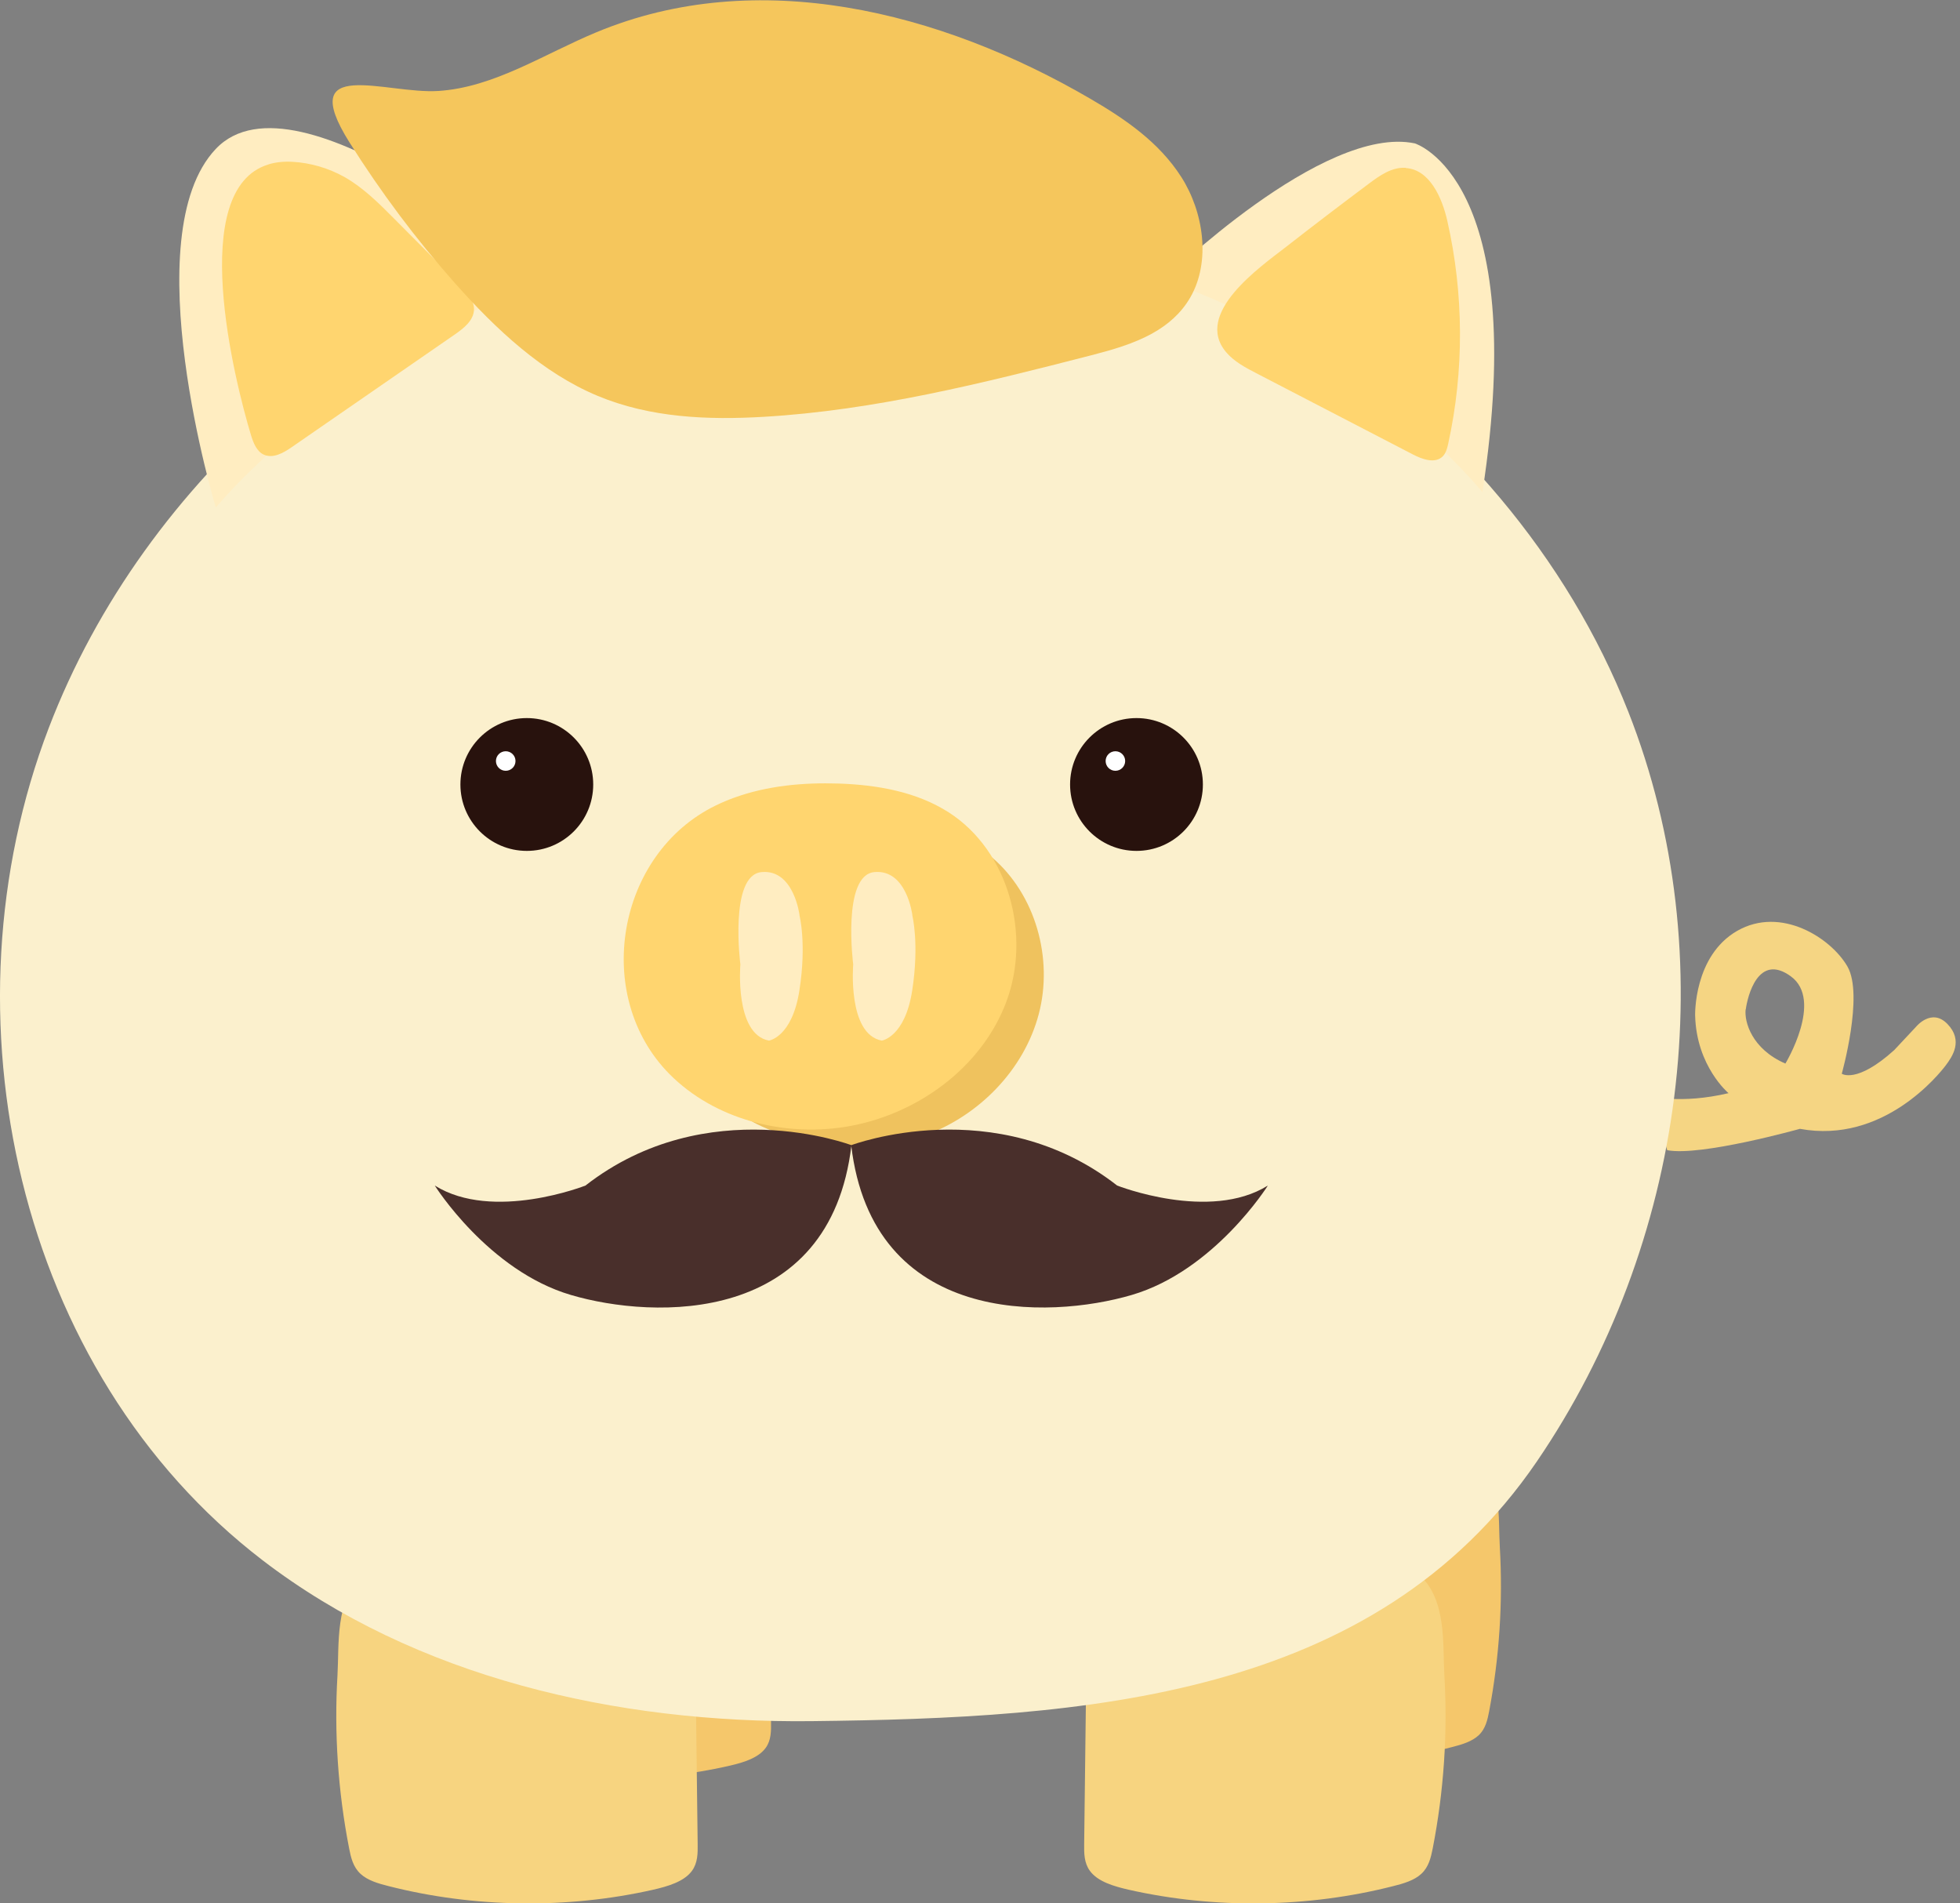 <svg width="103" height="100" viewBox="0 0 103 100" fill="none" xmlns="http://www.w3.org/2000/svg">
<rect x="0" y="0" width="103" height="100" fill="#808080" stroke="none"/>
<g clip-path="url(#clip0_615_38389)">
<path d="M94.592 59.315C98.969 60.122 101.904 56.439 102.251 55.979C102.598 55.518 103.179 54.678 102.345 53.81C101.511 52.943 100.697 53.944 100.697 53.944L99.542 55.178C97.561 56.966 96.787 56.419 96.787 56.419C96.787 56.419 97.948 52.289 97.087 50.788C96.226 49.287 93.591 47.592 91.289 48.913C88.994 50.234 89.081 53.357 89.081 53.357C89.147 56.025 90.835 57.44 90.835 57.44C88.313 58.034 86.719 57.593 86.719 57.593C87.032 58.354 87.613 60.436 87.613 60.436C89.368 60.776 94.585 59.315 94.585 59.315H94.592ZM91.743 53.036C91.829 52.383 92.383 50.041 94.111 51.302C95.839 52.563 93.824 55.885 93.824 55.885C92.056 55.118 91.656 53.684 91.736 53.03L91.743 53.036Z" fill="#F5D583"/>
<path d="M24.412 77.113C23.098 78.334 23.298 80.582 23.211 82.09C23.045 84.973 23.231 87.868 23.772 90.724C23.858 91.171 23.959 91.638 24.319 91.978C24.659 92.299 25.166 92.459 25.66 92.585C29.75 93.666 34.233 93.733 38.37 92.772C39.091 92.606 39.865 92.365 40.245 91.832C40.525 91.438 40.525 90.957 40.519 90.497L40.372 78.107C40.372 77.667 40.345 77.186 40.011 76.84C39.558 76.366 38.717 76.319 37.983 76.312L28.349 76.206C27.455 76.199 26.547 76.186 25.7 76.419C25.153 76.573 24.733 76.813 24.406 77.12L24.412 77.113Z" fill="#F5C76B"/>
<path d="M77.616 76.311C78.93 77.532 78.73 79.781 78.817 81.288C78.984 84.171 78.797 87.066 78.256 89.922C78.169 90.369 78.069 90.836 77.709 91.176C77.369 91.496 76.862 91.657 76.368 91.783C72.278 92.864 67.794 92.931 63.658 91.97C62.937 91.803 62.163 91.563 61.783 91.029C61.503 90.636 61.503 90.156 61.51 89.695L61.656 77.305C61.656 76.865 61.683 76.384 62.017 76.037C62.47 75.564 63.311 75.517 64.045 75.51L73.679 75.404C74.573 75.397 75.481 75.384 76.328 75.617C76.875 75.771 77.295 76.011 77.622 76.318L77.616 76.311Z" fill="#F5C76B"/>
<path d="M19.043 82.764C17.601 84.058 17.828 86.427 17.735 88.022C17.555 91.064 17.762 94.126 18.349 97.135C18.442 97.603 18.555 98.103 18.949 98.463C19.316 98.803 19.877 98.97 20.417 99.104C24.887 100.245 29.791 100.318 34.315 99.297C35.102 99.117 35.949 98.87 36.363 98.303C36.67 97.883 36.67 97.376 36.663 96.895L36.503 83.805C36.503 83.338 36.477 82.831 36.11 82.464C35.616 81.963 34.695 81.917 33.895 81.903L23.359 81.79C22.385 81.777 21.391 81.77 20.464 82.017C19.87 82.177 19.403 82.43 19.049 82.757L19.043 82.764Z" fill="#F7D480"/>
<path d="M74.595 82.764C76.036 84.058 75.809 86.427 75.903 88.022C76.083 91.064 75.876 94.126 75.289 97.135C75.195 97.603 75.082 98.103 74.688 98.463C74.322 98.803 73.761 98.97 73.221 99.104C68.75 100.245 63.846 100.318 59.323 99.297C58.535 99.117 57.688 98.87 57.275 98.303C56.968 97.883 56.968 97.376 56.974 96.895L57.134 83.805C57.134 83.338 57.161 82.831 57.528 82.464C58.022 81.963 58.943 81.917 59.743 81.903L70.278 81.79C71.252 81.777 72.246 81.77 73.174 82.017C73.768 82.177 74.235 82.43 74.588 82.757L74.595 82.764Z" fill="#F7D480"/>
<path d="M33.554 11.233C36.897 10.366 40.34 9.886 43.816 9.846C61.69 9.632 79.151 21.108 85.57 37.401C90.633 50.251 88.538 65.403 80.759 76.799C72.225 89.296 56.926 90.277 42.648 90.437C32.414 90.55 21.852 88.155 13.799 81.983C0.848 72.055 -3.202 53.307 2.563 38.248C7.607 25.064 19.697 14.823 33.554 11.233Z" fill="#FBF0CD"/>
<path d="M38.914 58.251C39 58.538 39.261 58.818 39.788 59.071C42.51 60.399 45.766 60.693 48.608 59.658C51.45 58.624 53.812 56.216 54.586 53.293C55.36 50.371 54.426 47.002 52.117 45.04L40.582 55.869C39.828 56.576 38.68 57.45 38.914 58.251Z" fill="#EFC25E"/>
<path d="M38.591 41.911C38.251 42.032 37.924 42.172 37.597 42.332C32.406 44.867 31.105 52.326 35.188 56.443C37.537 58.805 41.12 59.732 44.409 59.212C48.105 58.625 51.568 56.15 52.883 52.64C54.197 49.13 53.016 44.72 49.867 42.692C48.166 41.598 46.084 41.237 44.062 41.171C42.214 41.111 40.319 41.284 38.591 41.911Z" fill="#FFD56F"/>
<path d="M42.016 48.086C42.016 48.086 41.723 45.658 40.015 45.824C38.307 45.991 38.907 50.675 38.907 50.675C38.907 50.675 38.593 54.338 40.408 54.678C40.408 54.678 41.629 54.505 42.01 52.036C42.397 49.567 42.01 48.08 42.01 48.08L42.016 48.086Z" fill="#FFEDC1"/>
<path d="M47.946 48.086C47.946 48.086 47.652 45.658 45.944 45.824C44.236 45.991 44.837 50.675 44.837 50.675C44.837 50.675 44.523 54.338 46.338 54.678C46.338 54.678 47.559 54.505 47.939 52.036C48.319 49.567 47.939 48.08 47.939 48.08L47.946 48.086Z" fill="#FFEDC1"/>
<path d="M11.338 26.662C11.338 26.662 7.027 12.384 11.338 7.827C15.648 3.263 28.571 14.459 28.571 14.459C28.571 14.459 17.422 19.57 11.338 26.669V26.662Z" fill="#FFEDC1"/>
<path d="M61.176 14.714C61.176 14.714 69.536 6.521 74.353 7.535C74.353 7.535 80.438 9.396 77.903 25.863C77.903 25.863 72.071 18.517 61.176 14.714Z" fill="#FFEDC1"/>
<path d="M73.874 8.816C73.874 8.816 73.84 8.816 73.827 8.816C73.126 8.789 72.506 9.223 71.945 9.643C70.491 10.731 69.043 11.832 67.609 12.953C66.234 14.02 62.711 16.462 64.433 18.504C64.853 18.998 65.44 19.311 66.021 19.611L74.254 23.881C74.754 24.142 75.428 24.375 75.822 23.975C75.989 23.801 76.049 23.561 76.102 23.328C76.949 19.478 76.929 15.435 76.055 11.592C75.775 10.364 75.121 8.91 73.874 8.829V8.816Z" fill="#FFD56F"/>
<path d="M14.111 8.637C14.478 8.523 14.899 8.477 15.379 8.503C16.333 8.557 17.274 8.837 18.108 9.304C19.102 9.871 19.923 10.692 20.73 11.506L24.186 14.982C24.546 15.349 24.933 15.776 24.907 16.29C24.88 16.85 24.366 17.25 23.906 17.571L15.332 23.495C14.899 23.796 14.351 24.109 13.864 23.889C13.484 23.716 13.317 23.269 13.191 22.868C12.31 19.953 9.821 9.951 14.098 8.644L14.111 8.637Z" fill="#FFD56F"/>
<path d="M27.685 44.71C29.612 44.71 31.174 43.148 31.174 41.221C31.174 39.294 29.612 37.731 27.685 37.731C25.758 37.731 24.195 39.294 24.195 41.221C24.195 43.148 25.758 44.71 27.685 44.71Z" fill="#28120D"/>
<path d="M26.576 40.501C26.86 40.501 27.09 40.271 27.09 39.987C27.09 39.704 26.86 39.474 26.576 39.474C26.293 39.474 26.062 39.704 26.062 39.987C26.062 40.271 26.293 40.501 26.576 40.501Z" fill="white"/>
<path d="M59.724 44.71C61.651 44.71 63.213 43.148 63.213 41.221C63.213 39.294 61.651 37.731 59.724 37.731C57.797 37.731 56.234 39.294 56.234 41.221C56.234 43.148 57.797 44.71 59.724 44.71Z" fill="#28120D"/>
<path d="M58.615 40.501C58.899 40.501 59.129 40.271 59.129 39.987C59.129 39.704 58.899 39.474 58.615 39.474C58.332 39.474 58.102 39.704 58.102 39.987C58.102 40.271 58.332 40.501 58.615 40.501Z" fill="white"/>
<path d="M60.569 17.511C59.581 18.064 58.44 18.385 57.359 18.665C51.681 20.126 45.964 21.561 40.145 21.901C37.197 22.074 34.174 21.954 31.405 20.8C28.509 19.592 26.074 17.317 23.899 14.868C21.871 12.58 20.016 10.105 18.361 7.476C15.506 2.926 20.27 4.954 23.032 4.78C25.968 4.594 28.596 2.832 31.352 1.691C39.765 -1.805 49.359 0.557 57.319 5.201C59.114 6.248 60.902 7.463 62.076 9.297C63.251 11.132 63.644 13.748 62.543 15.643C62.056 16.477 61.362 17.07 60.569 17.511Z" fill="#F5C65C"/>
<path d="M44.739 60.172C44.739 60.172 37.159 57.31 30.767 62.294C30.767 62.294 25.91 64.209 22.848 62.294C22.848 62.294 25.657 66.771 30.007 68.045C34.35 69.326 43.631 69.667 44.745 60.166L44.739 60.172Z" fill="#492F2B"/>
<path d="M44.737 60.172C44.737 60.172 52.316 57.31 58.708 62.294C58.708 62.294 63.566 64.209 66.628 62.294C66.628 62.294 63.819 66.771 59.469 68.045C55.119 69.32 45.845 69.667 44.73 60.166L44.737 60.172Z" fill="#492F2B"/>
</g>
<defs>
<clipPath id="clip0_615_38389">
<rect width="102.769" height="100" fill="white"/>
</clipPath>
</defs>
</svg>
